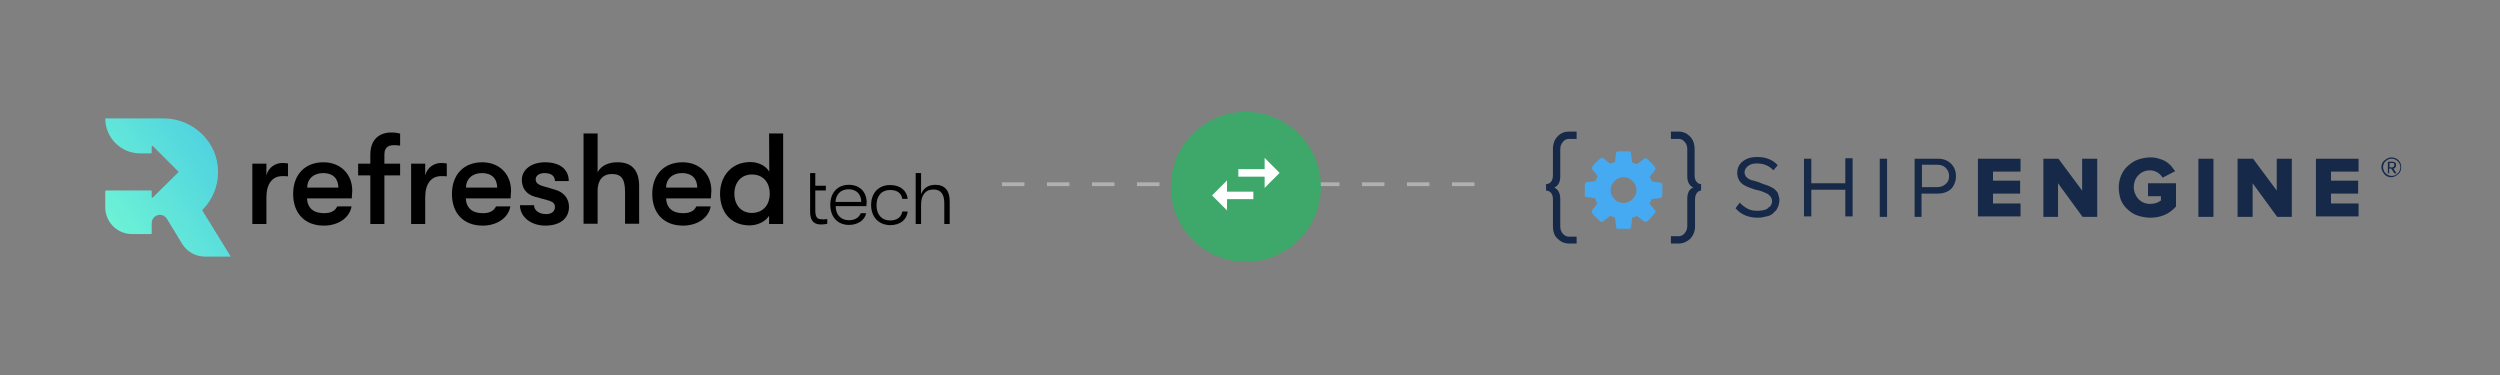 <svg width="380" height="57" viewBox="0 0 380 57" fill="none" xmlns="http://www.w3.org/2000/svg">
<rect x="0" y="0" width="380" height="57" fill="#808080" stroke="none"/>
<path d="M152.297 28H226.722" stroke="#B0B0B0" stroke-width="0.57" stroke-dasharray="3.42 3.42"/>
<path d="M200.773 28.406C200.773 22.107 195.667 17 189.367 17C183.068 17 177.961 22.107 177.961 28.406C177.961 34.706 183.068 39.812 189.367 39.812C195.667 39.812 200.773 34.706 200.773 28.406Z" fill="#3EA76A"/>
<path d="M186.51 27.422L184.234 29.703L186.51 31.984V30.273H190.508V29.133H186.51V27.422ZM194.5 26.281L192.224 24V25.711H188.226V26.852H192.224V28.562L194.5 26.281Z" fill="white"/>
<path d="M30.725 31.941C32.222 30.479 33.149 28.411 33.149 26.165C33.185 21.672 29.406 18 24.913 18H16C16 20.924 18.353 23.312 21.312 23.312H22.953C22.988 23.312 23.059 23.277 23.059 23.205V22.278C23.059 22.207 23.166 22.136 23.238 22.207L27.16 26.129L24.307 28.946L23.238 30.015C23.166 30.087 23.059 30.015 23.059 29.944V29.053C23.059 28.981 23.024 28.946 22.953 28.946H16.107C16.036 28.981 16 29.017 16 29.053V31.513C16 33.759 17.818 35.577 20.064 35.577H22.953C22.988 35.577 23.059 35.542 23.059 35.47V33.901C23.059 33.224 23.63 32.654 24.307 32.654C24.735 32.654 25.127 32.868 25.377 33.26L27.694 37.075C28.443 38.287 29.762 39 31.153 39H35.075L30.725 31.941Z" fill="url(#paint0_linear_797_31939)"/>
<path d="M38.355 34.008V24.881H40.494V26.664C40.815 25.38 41.92 24.774 42.919 24.774C43.239 24.774 43.525 24.81 43.774 24.845V26.806C43.453 26.77 43.275 26.77 42.919 26.77C41.421 26.77 40.494 27.911 40.494 29.979V34.044H38.355V34.008Z" fill="black"/>
<path d="M53.472 30.158H46.662C46.734 31.619 47.661 32.404 49.229 32.404C50.299 32.404 50.905 32.083 51.262 31.37H53.437C53.151 33.081 51.44 34.294 49.229 34.294C46.342 34.294 44.559 32.44 44.559 29.48C44.559 26.521 46.377 24.667 49.158 24.667C51.761 24.667 53.544 26.45 53.544 29.017C53.508 29.338 53.508 29.623 53.472 30.158ZM51.44 28.518C51.404 27.091 50.584 26.307 49.122 26.307C47.661 26.307 46.698 27.198 46.698 28.518H51.44Z" fill="black"/>
<path d="M58.428 23.491V24.881H60.817V26.664H58.428V34.044H56.289V26.664H54.435V24.881H56.289V23.526C56.289 20.567 58.428 20.139 59.391 20.139C60.068 20.139 60.531 20.21 60.817 20.317V22.136C60.531 22.1 60.282 22.064 59.961 22.064C59.319 22.064 58.428 22.171 58.428 23.491Z" fill="black"/>
<path d="M62.492 34.008V24.881H64.632V26.664C64.953 25.38 66.058 24.774 67.056 24.774C67.377 24.774 67.662 24.81 67.912 24.845V26.806C67.591 26.77 67.413 26.77 67.056 26.77C65.559 26.77 64.632 27.911 64.632 29.979V34.044H62.492V34.008Z" fill="black"/>
<path d="M77.609 30.158H70.8C70.871 31.619 71.798 32.404 73.367 32.404C74.436 32.404 75.042 32.083 75.399 31.37H77.574C77.289 33.081 75.577 34.294 73.367 34.294C70.479 34.294 68.696 32.44 68.696 29.48C68.696 26.521 70.514 24.667 73.295 24.667C75.898 24.667 77.681 26.45 77.681 29.017C77.645 29.338 77.645 29.623 77.609 30.158ZM75.577 28.518C75.541 27.091 74.722 26.307 73.26 26.307C71.798 26.307 70.835 27.198 70.835 28.518H75.577Z" fill="black"/>
<path d="M79.036 31.192H81.175C81.175 31.976 81.924 32.546 83.029 32.546C83.849 32.546 84.348 32.119 84.348 31.477C84.348 30.978 84.134 30.657 83.136 30.407L81.317 29.908C80.034 29.552 79.321 28.625 79.321 27.341C79.321 25.772 80.783 24.667 82.85 24.667C85.097 24.667 86.451 25.737 86.451 27.519H84.348C84.348 26.735 83.778 26.307 82.744 26.307C81.995 26.307 81.424 26.699 81.424 27.234C81.424 27.733 81.71 28.054 82.565 28.304L84.384 28.838C85.667 29.195 86.487 30.158 86.487 31.441C86.487 33.224 85.097 34.294 82.886 34.294C80.676 34.294 79.036 32.939 79.036 31.192Z" fill="black"/>
<path d="M97.148 28.269V34.009H95.009V29.231C95.009 27.27 94.51 26.45 93.012 26.45C91.621 26.45 90.837 27.377 90.837 28.982V34.009H88.698V20.282H90.837V26.165C91.408 25.167 92.477 24.668 93.832 24.668C96.007 24.632 97.148 25.88 97.148 28.269Z" fill="black"/>
<path d="M108.058 30.158H101.248C101.319 31.619 102.246 32.404 103.815 32.404C104.885 32.404 105.491 32.083 105.847 31.37H108.022C107.737 33.081 106.025 34.294 103.815 34.294C100.927 34.294 99.144 32.44 99.144 29.48C99.144 26.521 100.963 24.667 103.744 24.667C106.346 24.667 108.129 26.45 108.129 29.017C108.093 29.338 108.093 29.623 108.058 30.158ZM105.99 28.518C105.954 27.091 105.134 26.307 103.672 26.307C102.211 26.307 101.248 27.198 101.248 28.518H105.99Z" fill="black"/>
<path d="M116.9 20.282H119.039V34.044H116.9V32.797C116.329 33.724 115.082 34.258 113.941 34.258C110.981 34.258 109.448 32.119 109.448 29.445C109.448 26.771 111.195 24.632 114.048 24.632C115.26 24.632 116.365 25.167 116.936 26.094L116.9 20.282ZM117.007 29.445C117.007 27.877 116.116 26.522 114.297 26.522C112.621 26.522 111.623 27.77 111.623 29.445C111.623 31.121 112.621 32.369 114.297 32.369C116.116 32.333 117.007 31.014 117.007 29.445Z" fill="black"/>
<path d="M125.742 33.296V34.009C125.528 34.08 125.136 34.116 124.815 34.116C124.102 34.116 123.139 33.938 123.139 32.155V26.308H123.924V28.233H125.528V28.946H123.924V31.977C123.924 33.189 124.351 33.331 124.957 33.331C125.171 33.367 125.528 33.331 125.742 33.296Z" fill="black"/>
<path d="M131.696 31.334H127.025C127.025 32.654 127.81 33.474 129.058 33.474C129.949 33.474 130.555 33.081 130.84 32.404H131.66C131.446 33.474 130.377 34.187 129.058 34.187C127.311 34.187 126.205 32.974 126.205 31.12C126.205 29.266 127.346 28.09 129.022 28.09C130.698 28.09 131.732 29.195 131.732 30.764C131.696 31.013 131.696 31.12 131.696 31.334ZM130.912 30.693C130.912 29.552 130.198 28.767 128.986 28.767C127.774 28.767 127.061 29.552 126.99 30.693H130.912Z" fill="black"/>
<path d="M132.409 31.157C132.409 29.374 133.514 28.126 135.297 28.126C136.83 28.126 137.828 28.946 137.971 30.23H137.151C137.008 29.338 136.331 28.875 135.297 28.875C134.014 28.875 133.229 29.766 133.229 31.192C133.229 32.618 134.014 33.51 135.297 33.51C136.331 33.51 137.008 33.011 137.151 32.155H137.971C137.828 33.403 136.83 34.223 135.297 34.223C133.514 34.187 132.409 32.939 132.409 31.157Z" fill="black"/>
<path d="M144.353 30.55V34.044H143.533V30.871C143.533 29.516 142.998 28.803 141.893 28.803C140.61 28.803 140.003 29.73 140.003 31.085V34.044H139.183V26.308H140.003V29.552C140.289 28.696 141.002 28.09 142.178 28.09C143.604 28.09 144.353 28.982 144.353 30.55Z" fill="black"/>
<path d="M248.744 28.89C248.744 28.367 248.548 27.909 248.155 27.516C247.762 27.123 247.304 26.927 246.781 26.927C246.257 26.927 245.799 27.123 245.406 27.516C245.013 27.909 244.817 28.367 244.817 28.89C244.817 29.414 245.013 29.872 245.406 30.265C245.799 30.657 246.257 30.854 246.781 30.854C247.304 30.854 247.762 30.657 248.155 30.265C248.548 29.872 248.744 29.414 248.744 28.89ZM252.671 28.04V29.741C252.671 29.807 252.671 29.872 252.605 29.938L252.475 30.069L251.035 30.265C250.969 30.527 250.838 30.789 250.707 30.919C250.904 31.181 251.166 31.508 251.558 31.967C251.624 32.033 251.624 32.097 251.624 32.163C251.624 32.228 251.624 32.294 251.558 32.359C251.427 32.556 251.166 32.818 250.838 33.21C250.511 33.603 250.249 33.734 250.118 33.734C250.053 33.734 249.988 33.734 249.922 33.668L248.81 32.817C248.613 32.949 248.351 33.014 248.089 33.079C248.024 33.799 247.959 34.257 247.893 34.519C247.893 34.715 247.762 34.781 247.632 34.781H245.93C245.864 34.781 245.799 34.781 245.733 34.715C245.668 34.65 245.668 34.584 245.668 34.519L245.472 33.079C245.21 33.014 245.013 32.883 244.751 32.818L243.639 33.668C243.573 33.734 243.508 33.734 243.443 33.734C243.377 33.734 243.312 33.734 243.246 33.668C242.592 33.079 242.199 32.686 242.003 32.359C241.937 32.294 241.937 32.228 241.937 32.163C241.937 32.097 241.937 32.032 242.003 31.967C242.068 31.835 242.199 31.705 242.395 31.443C242.592 31.181 242.723 31.05 242.788 30.919C242.657 30.657 242.526 30.396 242.461 30.134L241.086 29.938C241.021 29.938 240.956 29.872 240.956 29.872C240.956 29.872 240.89 29.807 240.89 29.741V28.04C240.89 27.974 240.89 27.909 240.956 27.843L241.086 27.712L242.526 27.516C242.592 27.254 242.723 27.058 242.854 26.796C242.657 26.535 242.395 26.142 242.003 25.749C241.937 25.683 241.937 25.618 241.937 25.552C241.937 25.487 241.937 25.422 242.003 25.357C242.134 25.16 242.395 24.898 242.788 24.506C243.181 24.113 243.377 23.982 243.508 23.982C243.574 23.982 243.639 23.982 243.705 24.047L244.751 24.898C244.948 24.767 245.21 24.702 245.472 24.636C245.538 23.916 245.602 23.458 245.668 23.197C245.733 23.065 245.799 23 245.93 23H247.632C247.697 23 247.762 23 247.828 23.066C247.894 23.131 247.894 23.197 247.894 23.262L248.089 24.702C248.351 24.767 248.548 24.898 248.81 24.963L249.922 24.113C249.988 24.047 250.053 24.047 250.118 24.047C250.184 24.047 250.249 24.047 250.315 24.113C250.969 24.702 251.427 25.16 251.558 25.422C251.624 25.487 251.624 25.487 251.624 25.618C251.624 25.684 251.624 25.749 251.558 25.814C251.493 25.945 251.362 26.076 251.166 26.338C250.969 26.6 250.838 26.73 250.773 26.862C250.904 27.123 251.035 27.385 251.1 27.581L252.475 27.778C252.54 27.778 252.605 27.844 252.605 27.844C252.605 27.844 252.671 27.974 252.671 28.04Z" fill="#45AAF2"/>
<path d="M235 28.967V27.985C235.153 27.989 235.304 27.955 235.441 27.887C235.578 27.818 235.696 27.717 235.785 27.592C235.981 27.33 236.047 27.003 236.047 26.61V22.618C236.047 21.834 236.309 21.179 236.767 20.721C237.29 20.197 237.814 20 238.469 20H239.647V21.113H238.469C238.142 21.113 237.815 21.243 237.553 21.571C237.291 21.898 237.16 22.225 237.16 22.683V26.807C237.16 27.723 236.833 28.247 236.244 28.508C236.833 28.77 237.16 29.359 237.16 30.21V34.398C237.16 34.857 237.291 35.249 237.553 35.512C237.815 35.839 238.142 35.969 238.47 35.969H239.647V37.017H238.469C237.815 37.017 237.226 36.755 236.767 36.297C236.244 35.839 236.048 35.184 236.048 34.399V30.341C236.048 29.948 235.982 29.621 235.786 29.359C235.697 29.234 235.579 29.133 235.442 29.065C235.305 28.996 235.153 28.963 235 28.967ZM253.98 35.904H255.158C255.485 35.904 255.812 35.773 256.075 35.446C256.336 35.119 256.467 34.791 256.467 34.334V30.21C256.467 29.293 256.794 28.705 257.383 28.508C256.794 28.247 256.467 27.658 256.467 26.807V22.683C256.467 22.225 256.336 21.832 256.074 21.571C255.812 21.243 255.485 21.113 255.158 21.113H253.98V20H255.158C255.812 20 256.401 20.262 256.86 20.72C257.318 21.178 257.58 21.832 257.58 22.618V26.61C257.58 27.003 257.645 27.33 257.842 27.592C258.038 27.854 258.3 27.985 258.561 27.985V28.967C258.3 28.967 258.103 29.097 257.907 29.359C257.711 29.621 257.645 29.948 257.645 30.341V34.399C257.645 35.184 257.383 35.773 256.925 36.297C256.401 36.755 255.812 37.017 255.158 37.017H253.98V35.904ZM263.797 31.65L264.452 30.799C264.779 31.192 265.172 31.453 265.63 31.716C266.088 31.977 266.611 32.043 267.2 32.043C267.593 32.043 267.921 31.977 268.182 31.912C268.444 31.846 268.706 31.715 268.837 31.519C269.033 31.453 269.164 31.257 269.23 31.126C269.295 30.93 269.36 30.799 269.36 30.603C269.36 30.341 269.295 30.145 269.164 29.948C269.046 29.765 268.89 29.608 268.706 29.49C268.51 29.359 268.248 29.294 267.986 29.163C267.724 29.032 267.462 28.967 267.135 28.901C266.808 28.836 266.546 28.77 266.284 28.64C265.99 28.559 265.705 28.449 265.433 28.312C265.172 28.181 264.91 28.05 264.714 27.854C264.517 27.658 264.321 27.461 264.255 27.199C264.125 26.938 264.059 26.61 264.059 26.283C264.059 25.563 264.321 24.974 264.91 24.515C265.499 24.058 266.219 23.862 267.07 23.862C268.379 23.862 269.426 24.254 270.211 25.105L269.557 25.89C268.902 25.171 268.051 24.843 267.004 24.843C266.481 24.843 266.022 24.974 265.695 25.236C265.368 25.497 265.172 25.825 265.172 26.218C265.172 26.414 265.237 26.61 265.368 26.807C265.499 27.003 265.63 27.069 265.826 27.199C266.022 27.33 266.284 27.396 266.546 27.461C266.808 27.527 267.07 27.592 267.397 27.723C267.724 27.854 267.986 27.985 268.248 28.05C268.542 28.131 268.827 28.24 269.099 28.378C269.36 28.508 269.622 28.639 269.819 28.836C270.015 29.032 270.211 29.228 270.277 29.49C270.342 29.752 270.473 30.079 270.473 30.407C270.473 30.668 270.407 30.93 270.342 31.192C270.277 31.453 270.146 31.65 270.015 31.912L269.426 32.501C269.159 32.709 268.844 32.844 268.51 32.893C268.051 33.024 267.659 33.09 267.2 33.09C265.761 33.09 264.648 32.632 263.797 31.65ZM274.204 32.959V24.124H275.316V27.854H280.487V24.058H281.599V32.893H280.487V28.836H275.316V32.893H274.204V32.959ZM285.723 32.959V24.124H286.835V32.959H285.723ZM291.024 32.959V24.124H294.558C295.409 24.124 296.063 24.385 296.587 24.909C297.111 25.432 297.307 26.087 297.307 26.807C297.308 27.506 297.052 28.182 296.587 28.705C296.063 29.163 295.409 29.425 294.558 29.425H292.071V32.959H291.024ZM292.136 28.443H294.427C294.951 28.443 295.344 28.312 295.736 27.985C296.129 27.658 296.26 27.265 296.26 26.741C296.26 26.218 296.063 25.825 295.736 25.497C295.409 25.17 294.951 25.04 294.427 25.04H292.136V28.443ZM300.645 32.959V24.124H307.124V26.087H302.936V27.461H307.059V29.425H302.936V30.93H307.124V32.893H300.645V32.959ZM310.593 32.959V24.124H312.884L316.484 28.967V24.124H318.774V32.959H316.549L312.818 27.854V32.959H310.593ZM322.047 28.508C322.047 27.854 322.178 27.199 322.439 26.61C322.701 26.021 323.028 25.563 323.487 25.17C323.945 24.778 324.403 24.451 324.992 24.254C325.581 24.058 326.17 23.927 326.89 23.927C327.348 23.927 327.806 23.993 328.199 24.124C328.592 24.254 328.984 24.385 329.246 24.581C329.573 24.778 329.835 25.04 330.032 25.236L330.621 26.021L328.722 27.003C328.53 26.68 328.261 26.41 327.937 26.218C327.61 26.021 327.217 25.891 326.825 25.891C326.105 25.891 325.516 26.152 325.057 26.61C324.599 27.069 324.338 27.723 324.338 28.443C324.338 29.163 324.599 29.752 325.057 30.275C325.516 30.734 326.105 30.996 326.825 30.996C327.152 30.996 327.414 30.93 327.741 30.864C328.068 30.734 328.265 30.603 328.461 30.472V29.818H326.498V27.854H330.752V31.388C329.704 32.566 328.395 33.09 326.825 33.09C326.17 33.09 325.516 32.959 324.927 32.763C324.361 32.576 323.846 32.263 323.421 31.846C322.963 31.453 322.636 30.995 322.374 30.407C322.178 29.818 322.047 29.163 322.047 28.508ZM334.155 32.959V24.124H336.446V32.959H334.155ZM340.111 32.959V24.124H342.467L346.067 28.967V24.124H348.358V32.959H346.132L342.402 27.854V32.959H340.111ZM352.023 32.959V24.124H358.502V26.087H354.313V27.461H358.436V29.425H354.313V30.93H358.502V32.893H352.023V32.959ZM361.971 25.432C361.971 25.04 362.102 24.647 362.429 24.385C362.756 24.124 363.084 23.927 363.476 23.927C363.738 23.927 364 23.993 364.262 24.124C364.523 24.254 364.654 24.451 364.785 24.647C364.916 24.843 364.981 25.105 364.981 25.432C364.981 25.825 364.851 26.217 364.523 26.48C364.196 26.741 363.869 26.938 363.476 26.938C363.084 26.938 362.691 26.807 362.429 26.48C362.167 26.152 361.971 25.825 361.971 25.432ZM362.233 25.432C362.233 25.759 362.363 26.087 362.625 26.349C362.887 26.61 363.214 26.741 363.541 26.741C363.869 26.741 364.196 26.61 364.458 26.348C364.581 26.229 364.679 26.087 364.746 25.93C364.814 25.773 364.849 25.603 364.851 25.432C364.851 25.04 364.719 24.778 364.458 24.515C364.338 24.393 364.196 24.295 364.039 24.228C363.882 24.16 363.712 24.125 363.541 24.124C363.149 24.124 362.887 24.254 362.625 24.516C362.363 24.713 362.233 25.039 362.233 25.432ZM362.952 24.581H363.673C363.803 24.581 363.934 24.647 364.065 24.713C364.196 24.778 364.196 24.909 364.196 25.105C364.196 25.302 364.13 25.432 364.065 25.497C364 25.563 363.869 25.629 363.803 25.629L364.262 26.348H363.934L363.476 25.629H363.149V26.348H362.952V24.581ZM363.149 25.432H363.607C363.673 25.432 363.738 25.432 363.803 25.366C363.934 25.236 363.934 25.17 363.934 25.105C363.934 25.039 363.934 24.909 363.869 24.843C363.803 24.777 363.738 24.777 363.673 24.777H363.214V25.432H363.149Z" fill="#162948"/>
<defs>
<linearGradient id="paint0_linear_797_31939" x1="12.253" y1="37.289" x2="37.895" y2="20.375" gradientUnits="userSpaceOnUse">
<stop stop-color="#75FBD4"/>
<stop offset="1" stop-color="#48CAE1"/>
</linearGradient>
</defs>
</svg>
